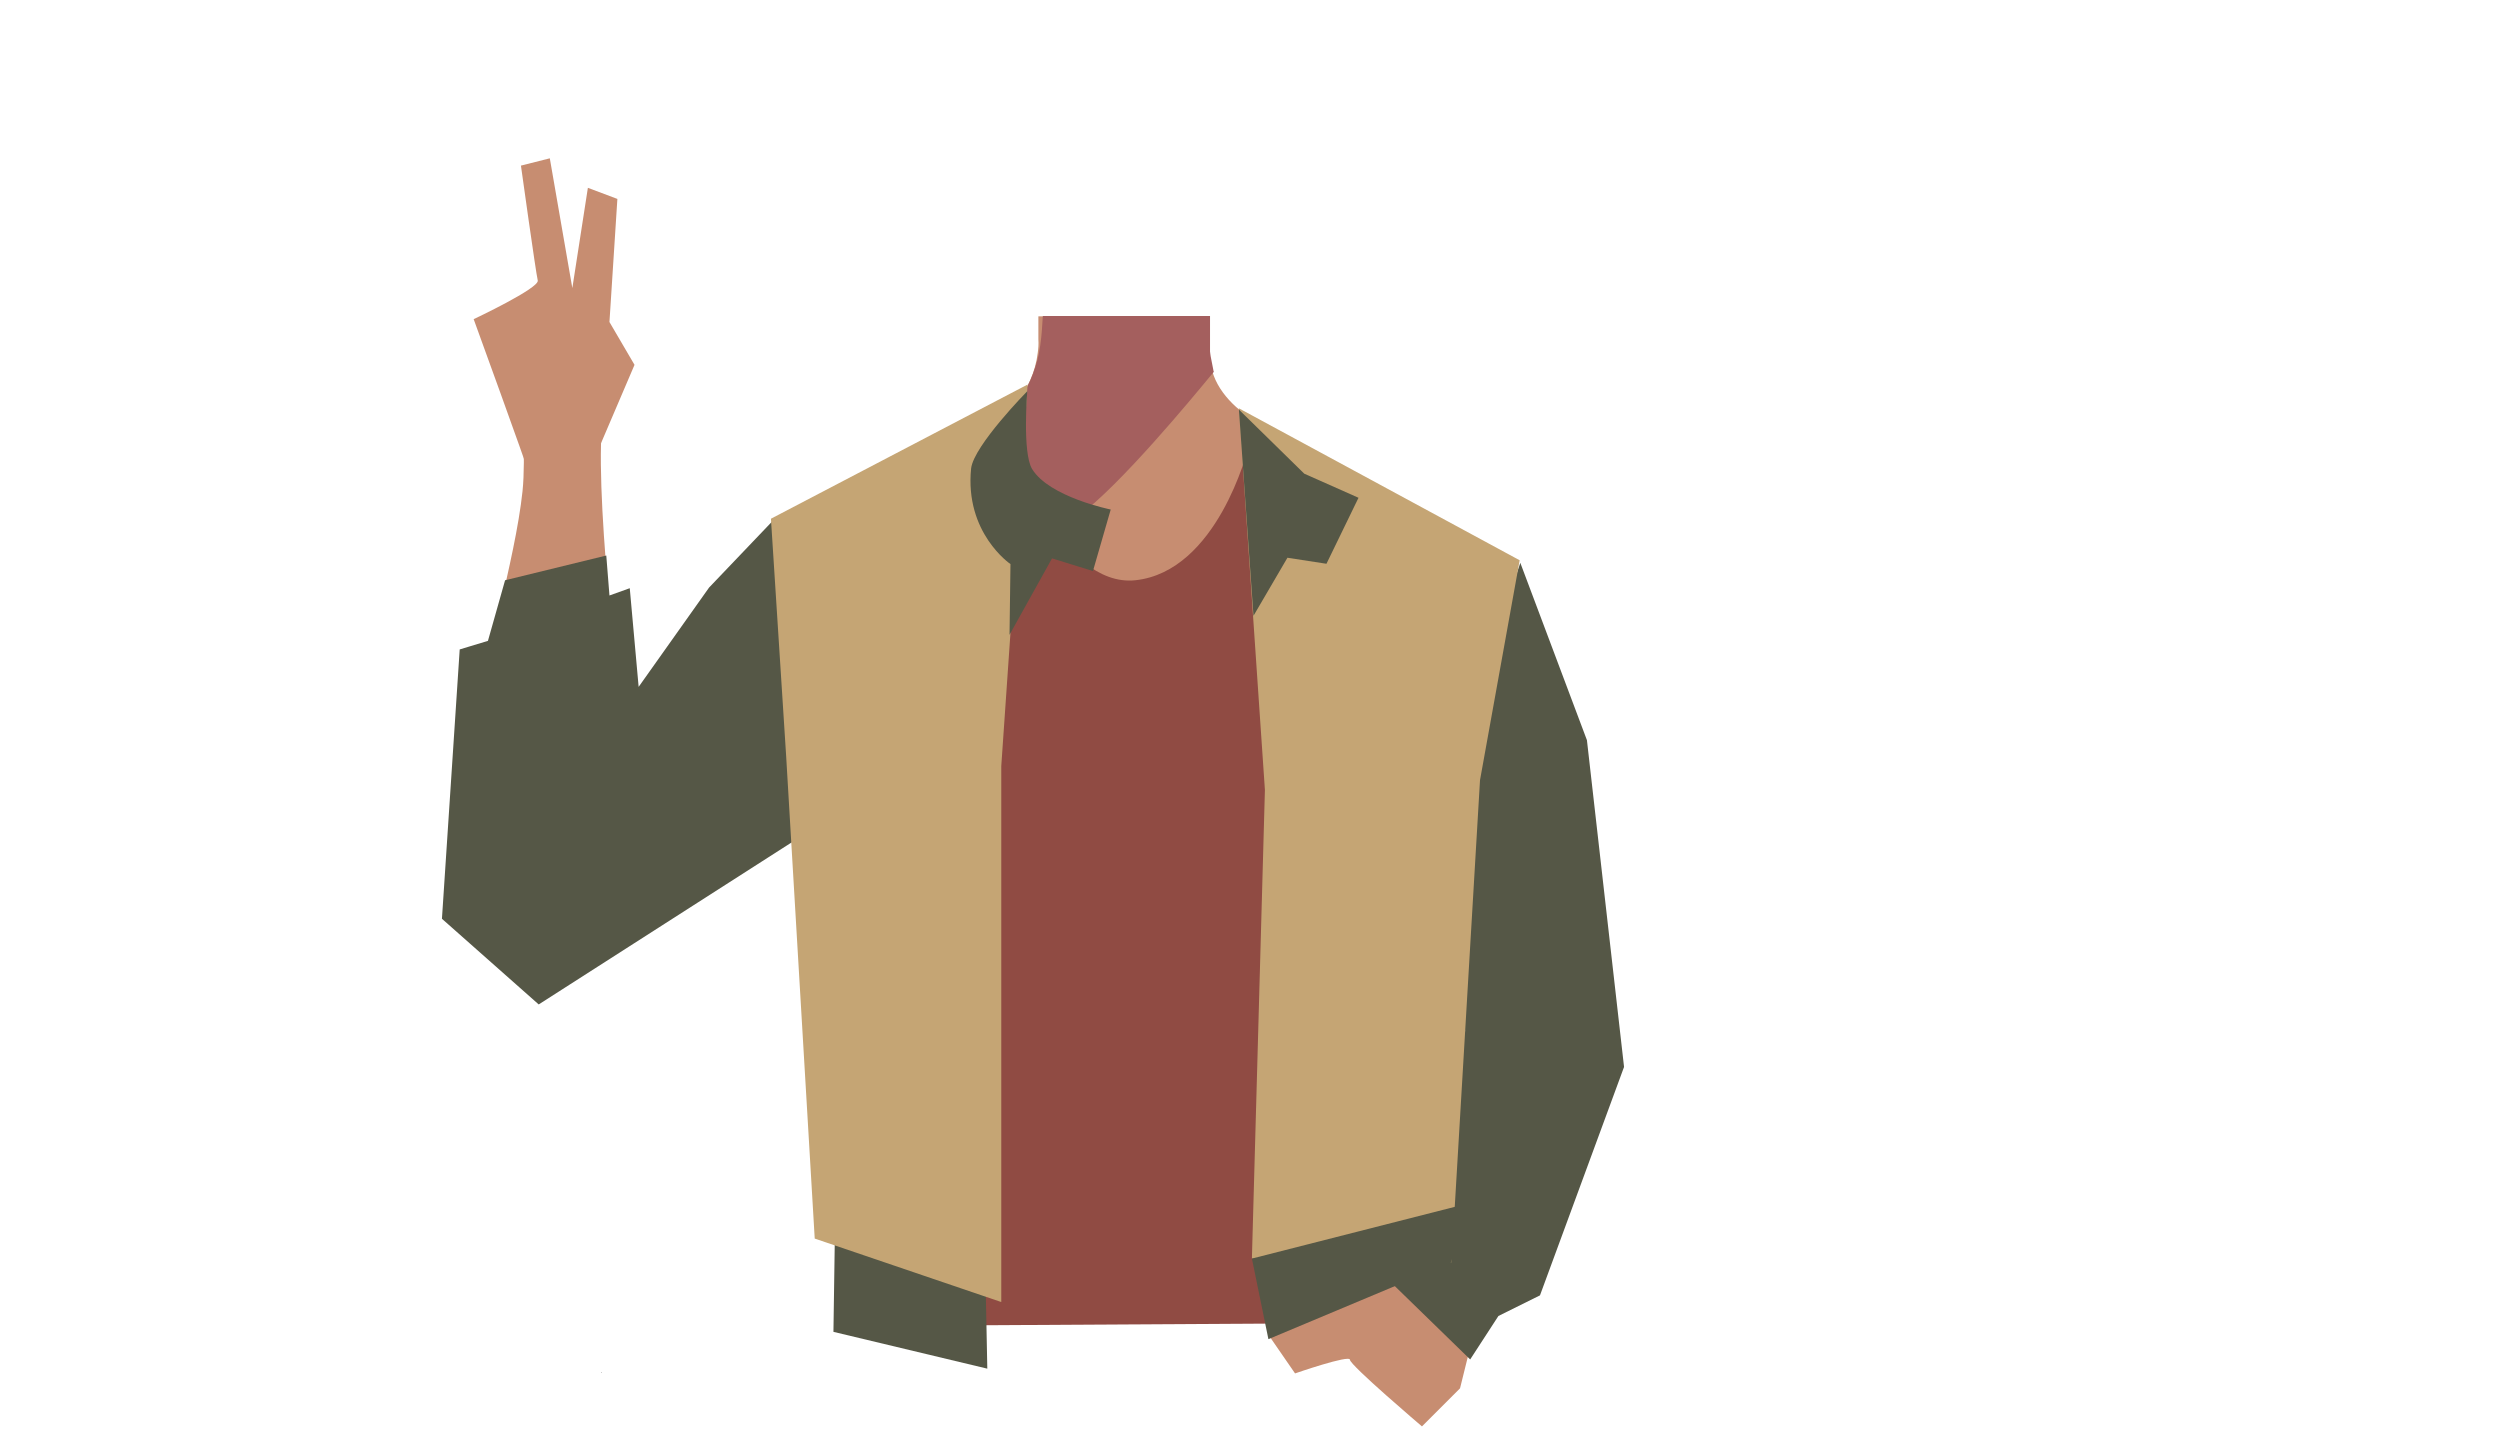 <?xml version="1.0" encoding="utf-8"?>
<!-- Generator: Adobe Illustrator 26.0.0, SVG Export Plug-In . SVG Version: 6.00 Build 0)  -->
<svg version="1.1" id="Calque_1" xmlns="http://www.w3.org/2000/svg" xmlns:xlink="http://www.w3.org/1999/xlink" x="0px" y="0px"
	 viewBox="0 0 788 455" style="enable-background:new 0 0 788 455;" xml:space="preserve">
<style type="text/css">
	.st0{fill:#C78D71;}
	.st1{fill:#A45F5E;}
	.st2{fill:none;stroke:#000000;stroke-width:3;stroke-miterlimit:10;}
	.st3{fill:#473415;}
	.st4{fill:#472E1D;}
	.st5{fill:#555746;}
	.st6{fill:#904B43;}
	.st7{fill:#C5A574;}
</style>
<g id="Calque_1_00000111153299018417280420000016304367147690444222_">
	<path class="st0" d="M166.7,149.2c-0.6-2.4-17.4-48.6-17.4-48.6s20.8-9.8,20.2-12.2s-5.3-36.2-5.3-36.2l9.1-2.3l7.1,40.9l4.9-31.6
		l9.3,3.5l-2.5,38.8L200,115l-12.4,29L166.7,149.2z"/>
	<polygon points="188.8,428.4 188.9,428.4 188.8,428.4 	"/>
	<polygon points="188.9,428.4 189,428.4 189,428.4 	"/>
	<polygon points="188.8,428.4 188.9,428.4 188.8,428.4 	"/>
	<polygon points="188.9,428.4 189,428.4 189,428.4 	"/>
	<path class="st0" d="M474.4,192.7c-0.6,38.4-26.2,33.2-36.9,42.3c-12.6,10.8-8.3,50-17.2,64c-2.5,3.8-11.4,10.1-15.8,9.1
		c-12.5-2.9-24-30.7-34.8-37.7c-6.3-4.1-23.6-3.6-30.2,0c-11.2,6.2-22.3,34.9-34.8,37.7c-4.4,1-13.4-5.2-15.8-9.1
		c-8.9-14-4.6-53.2-17.2-64c-10.6-9.1-36.2-3.9-36.9-42.3c-0.4-26.6,35-37.3,35-37.3l40.1-19.9c2.6-1.3,5-2.9,7.1-4.8
		c0.8-0.7,1.6-1.5,2.3-2.3l0.6-0.7v-0.1c3.9-4.7,6.5-10.4,7.2-16.4c0.2-1.4,0.3-2.8,0.2-4.2v-2.8v-4.5h53.6l0.1,5v1.5v3.2
		c0,0.3,0,0.7,0,1l0,0c0,0.7,0.1,1.3,0.2,2c0.2,1.5,0.5,3.1,0.9,4.6c2.2,7.6,9.2,13.7,16.4,17.2l38.4,23.6c1,0.5,4.5,5.9,5.5,6.3
		C449.5,166.4,474.8,169.4,474.4,192.7z"/>
	<path class="st1" d="M382.6,117.2l-1,1.2c-5.2,6.3-28.8,35-41.8,44.3c-3.2,2.3-5.7,3.4-7.2,2.7c-6.8-3.3-14.8-35.1-14.8-35.1
		l0.1-0.1c0.6-0.6,1.2-1.2,1.7-1.9c0.3-0.4,0.7-0.8,1-1.3l0.1-0.1c3.3-4.5,5.5-9.7,6.7-15.2c0-0.2,0.1-0.4,0.1-0.6
		c0.3-1.4,0.5-3,0.7-4.8c0.1-0.7,0.1-1.4,0.2-2.2c0.1-1.4,0.2-2.9,0.3-4.5h52.7v0.2v4.3v6.7l0.1,0.8l0.1,0.7l0.9,4.6L382.6,117.2z"
		/>
	<path class="st0" d="M176.7,309.4c17.7-2.3,21.5-25.6,22.4-34.1s-0.9-26.1-1.8-34.8c-2.3-22.1-10.5-88.8-7.1-110.3
		c2.4-15-25.8-4-25.8-4s1.4,17.9,0.3,28.6c-2.4,22.5-12.1,52-17.4,89.1c-1.4,9.8-0.7,29.8,1.4,39.3
		C154.6,309.8,171.5,310,176.7,309.4z"/>
	<path class="st2" d="M294,199.7c-8.5,26.3-35.5,43.8-35.5,43.8s-48.2,39.4-64.1,52.8c-7.5,6.3-22.8,19.7-39.1,1.5l0,0
		c-13.4-15-1.2-30.5,5.4-37.2c13.3-13.7,43.2-38.6,53.8-54.2c7.9-11.6,15.6-32.7,38-41.5c0,0,17.6-9.3,32.6,4l0.6,0.5
		C294.2,176.9,297.5,188.9,294,199.7z"/>
</g>
<g id="Calque_7">
	<polygon points="189.5,432.6 189.6,432.6 189.5,432.5 	"/>
	<polygon points="189.6,432.6 189.7,432.6 189.7,432.5 	"/>
	<polygon points="189.5,432.6 189.6,432.6 189.5,432.5 	"/>
	<polygon points="189.6,432.6 189.7,432.6 189.7,432.5 	"/>
	<polygon class="st3" points="276,404.4 277.5,381.9 432.5,381.9 434.5,401.4 	"/>
	<circle class="st4" cx="423.2" cy="375.2" r="4.7"/>
	<polyline class="st5" points="480.7,354.7 474.4,341.1 463.5,297.4 465.1,270.2 457.1,185.4 407.4,138.1 355.4,203.9 303.6,135.9 
		244.4,163.3 223.5,185.2 201.3,216.5 198.5,185.4 192.1,187.7 191.1,175.1 159.2,182.9 153.8,202 144.9,204.7 139.3,289.6 
		169.8,316.6 276.1,248.5 278.7,318.7 271,367.4 271.8,404.5 441.5,402.1 437.5,355.7 432.2,321.9 434.5,237.2 	"/>
	<path class="st2" d="M422.8,191.5c-6.4,26.9,7.5,55.9,7.5,55.9s20.6,58.8,27.2,78.5c3.1,9.3,9.2,28.7,32.6,21.7l0,0
		c19.3-5.8,16.9-25.4,14.8-34.5c-4.2-18.6-16.7-55.5-17.7-74.4c-0.7-14.1,3.7-36-10.8-55.3c0,0-10.1-17.1-29.9-13.5l-0.8,0.1
		C434.4,171.9,425.4,180.4,422.8,191.5L422.8,191.5z"/>
	<path class="st6" d="M393.3,141.6c0,0,53.8,21.1,70.1,31.9c28.6,18.9-18,83.4-18,83.4l-10.3,72.3l5,74.7l-7.7,13.1l-153.3,0.9
		l-8.3-13.2l0.6-72c0,0,15.2-58.5,4.6-72.1c-23.8-30.7-21.8-93.8-21.8-93.8l63.7-25.2c0,0,16.9,43.7,39.9,41.3
		C383.7,180.2,393.3,141.6,393.3,141.6z"/>
	<polygon class="st5" points="262.7,419.8 263.2,386.1 310.3,386.1 311.2,431.4 	"/>
	<path class="st0" d="M400.2,421.3l39.8-17.5l22.8,23.3l-2.6,10.5l-12,12c0,0-22.7-19.3-22.7-21s-17.3,4.3-17.3,4.3L400.2,421.3z"/>
	<polygon class="st5" points="479.2,177.4 500.2,233.3 511.9,336.3 485.4,408.3 472.3,414.8 463.4,428.5 433.6,399.5 461.8,325 
		456.3,246.6 	"/>
	<polygon class="st7" points="390.5,128.7 398.7,249 394.6,396.7 457.5,397.9 466.5,245.9 479,176.6 	"/>
	<polygon class="st5" points="428.2,156.9 418.1,177.7 405.8,175.8 395.1,194.1 390.5,129.1 411.1,149.3 	"/>
	<polygon class="st7" points="323.9,121.2 315.6,241.5 315.6,410.4 256.8,390.4 247.8,238.4 243,163.5 	"/>
	<path class="st5" d="M323.8,123.3c0,0-1.6,19.3,1.5,24.5c5.4,8.9,24.8,12.8,24.8,12.8l-5.6,19.4l-12.9-4l-13.4,24.1l0.3-22.3
		c0,0-14.5-9.8-12.4-30.2C307,140.4,323.8,123.3,323.8,123.3z"/>
	<polygon class="st5" points="399.8,422.1 394.6,396.7 460.5,379.9 457.5,397.9 	"/>
</g>
</svg>
